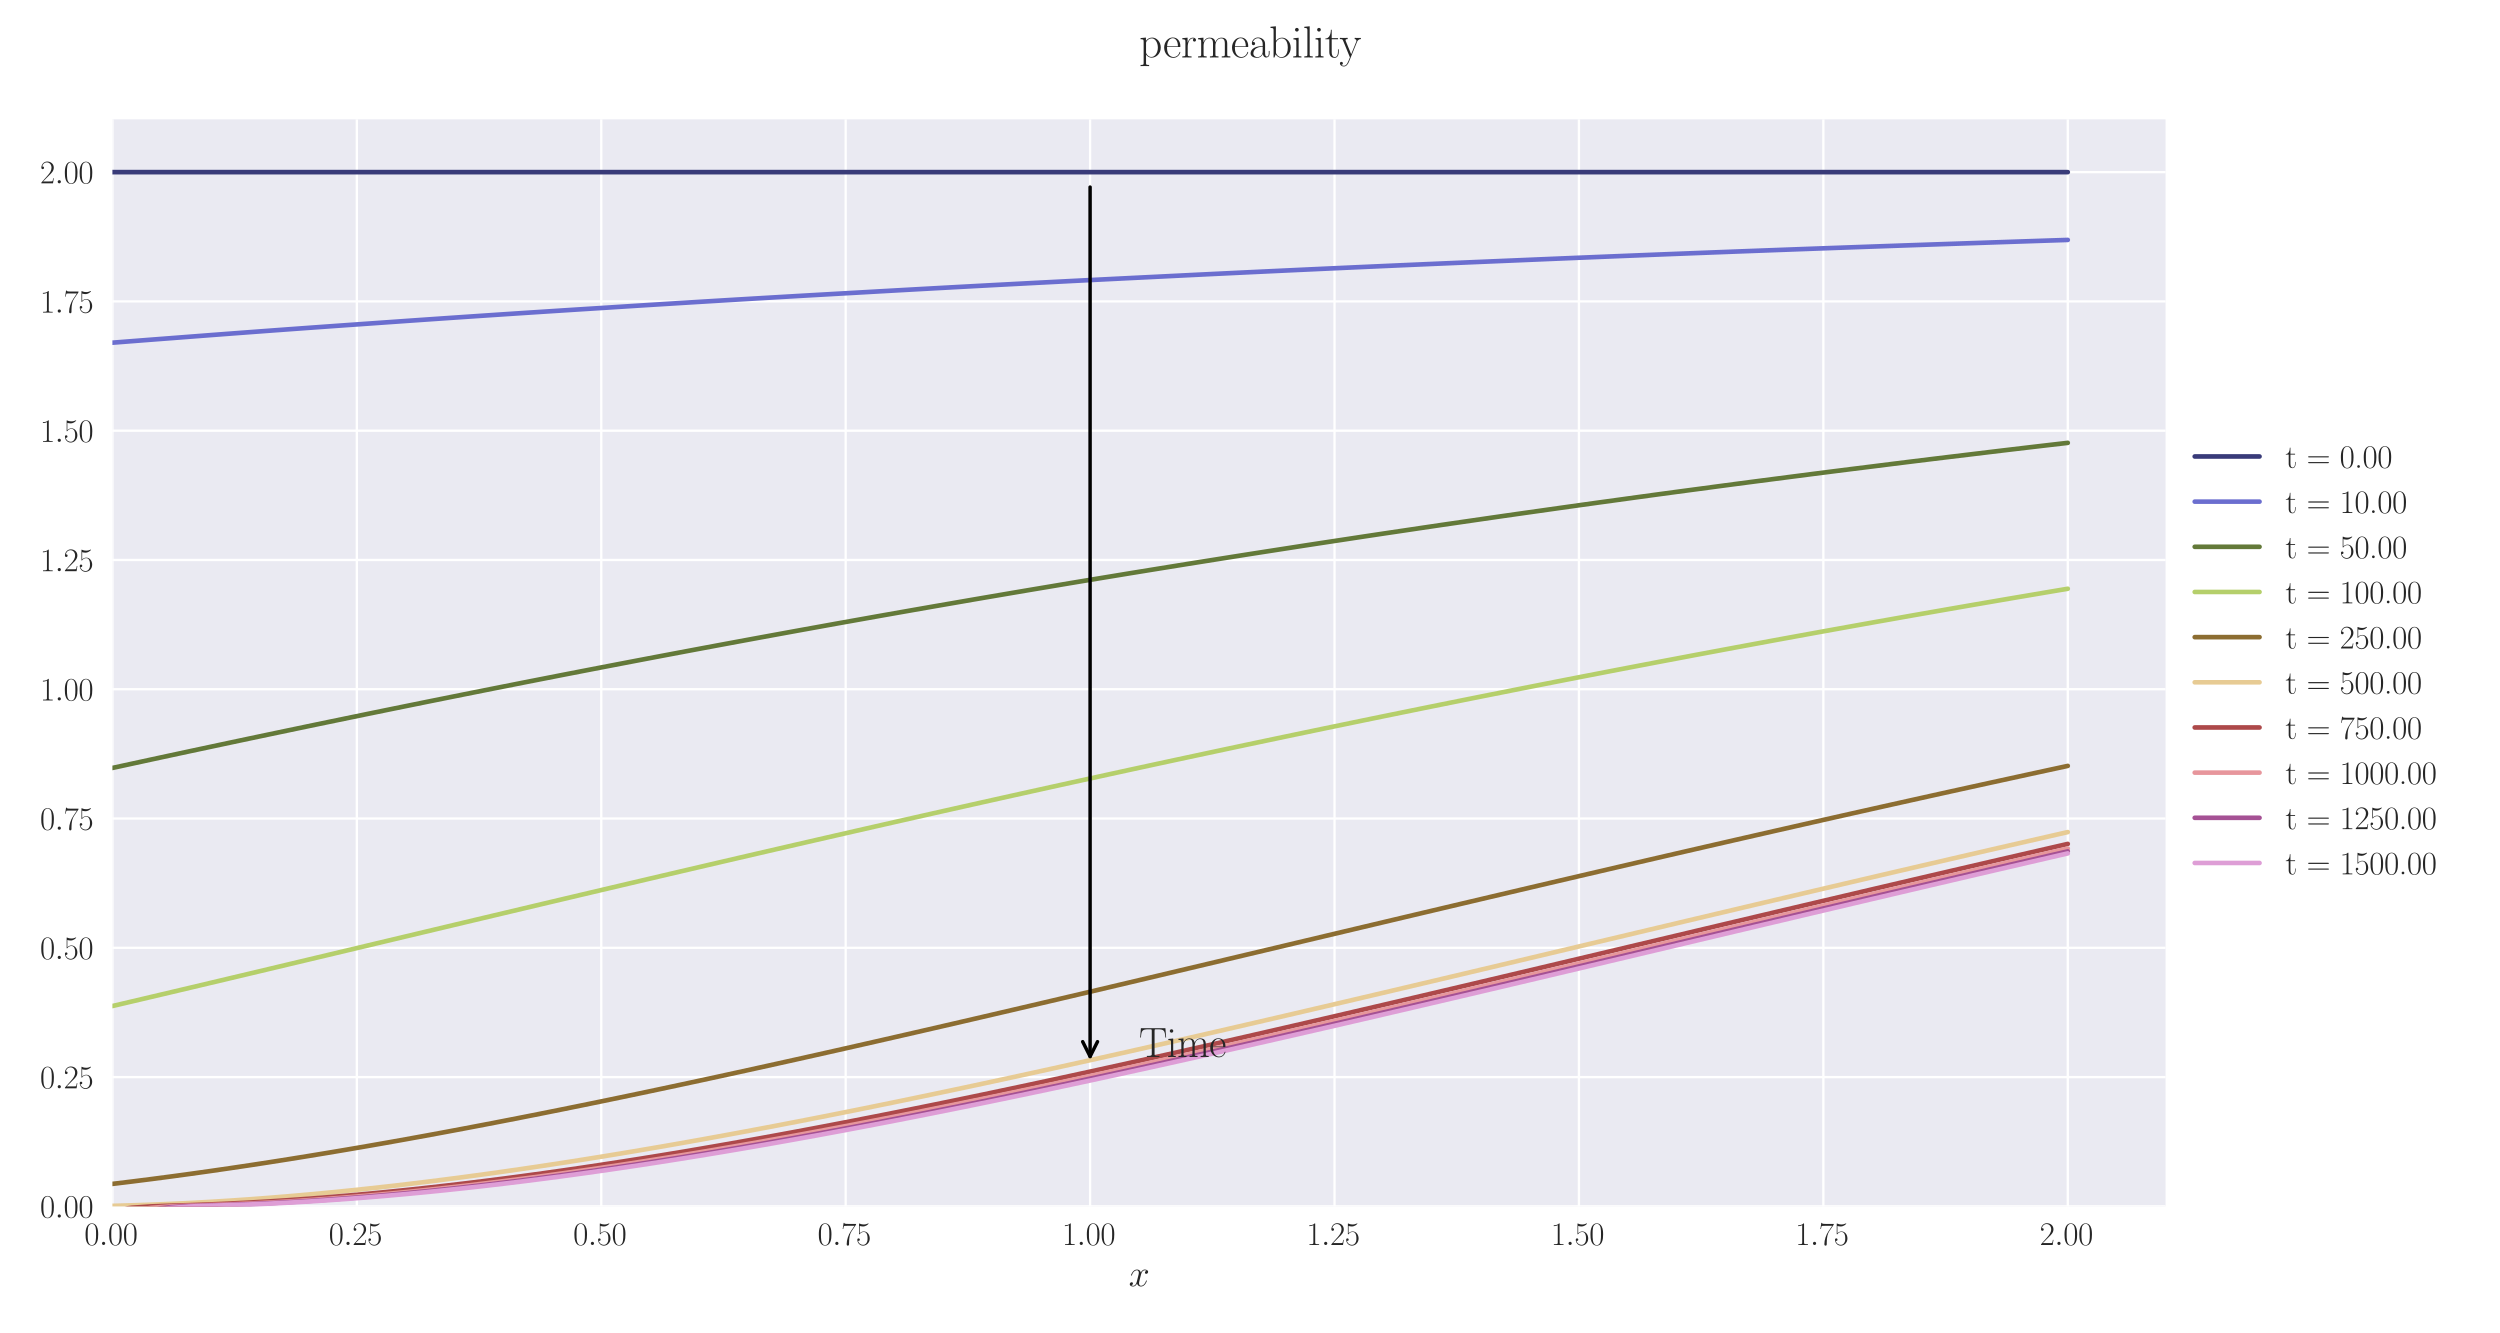 <?xml version="1.0" encoding="utf-8" standalone="no"?>
<!DOCTYPE svg PUBLIC "-//W3C//DTD SVG 1.1//EN"
  "http://www.w3.org/Graphics/SVG/1.1/DTD/svg11.dtd">
<svg xmlns:xlink="http://www.w3.org/1999/xlink" width="1080pt" height="576pt" viewBox="0 0 1080 576" xmlns="http://www.w3.org/2000/svg" version="1.1">
 <defs>
  <style type="text/css">*{stroke-linejoin: round; stroke-linecap: butt}</style>
 </defs>
 <g id="figure_1">
  <g id="patch_1">
   <path d="M 0 576 
L 1080 576 
L 1080 0 
L 0 0 
z
" style="fill: #ffffff"/>
  </g>
  <g id="axes_1">
   <g id="patch_2">
    <path d="M 48.559 521.153 
L 935.518 521.153 
L 935.518 51.564 
L 48.559 51.564 
z
" style="fill: #eaeaf2"/>
   </g>
   <g id="matplotlib.axis_1">
    <g id="xtick_1">
     <g id="line2d_1">
      <path d="M 48.559 521.153 
L 48.559 51.564 
" clip-path="url(#p9dc81c1a02)" style="fill: none; stroke: #ffffff; stroke-linecap: round"/>
     </g>
     <g id="line2d_2"/>
     <g id="text_1">
      <!-- $\mathdefault{0.00}$ -->
      <g style="fill: #262626" transform="translate(36.42 537.839) scale(0.14 -0.14)">
       <defs>
        <path id="CMR17-30" d="M 2688 2025 
C 2688 2416 2682 3080 2413 3591 
C 2176 4039 1798 4198 1466 4198 
C 1158 4198 768 4058 525 3597 
C 269 3118 243 2524 243 2025 
C 243 1661 250 1106 448 619 
C 723 -39 1216 -128 1466 -128 
C 1760 -128 2208 -7 2470 600 
C 2662 1042 2688 1559 2688 2025 
z
M 1466 -26 
C 1056 -26 813 325 723 812 
C 653 1188 653 1738 653 2096 
C 653 2588 653 2997 736 3387 
C 858 3929 1216 4096 1466 4096 
C 1728 4096 2067 3923 2189 3400 
C 2272 3036 2278 2607 2278 2096 
C 2278 1680 2278 1169 2202 792 
C 2067 95 1690 -26 1466 -26 
z
" transform="scale(0.016)"/>
        <path id="CMMI12-3a" d="M 1178 307 
C 1178 492 1024 619 870 619 
C 685 619 557 466 557 313 
C 557 128 710 0 864 0 
C 1050 0 1178 153 1178 307 
z
" transform="scale(0.016)"/>
       </defs>
       <use xlink:href="#CMR17-30" transform="scale(0.996)"/>
       <use xlink:href="#CMMI12-3a" transform="translate(45.69 0) scale(0.996)"/>
       <use xlink:href="#CMR17-30" transform="translate(72.788 0) scale(0.996)"/>
       <use xlink:href="#CMR17-30" transform="translate(118.478 0) scale(0.996)"/>
      </g>
     </g>
    </g>
    <g id="xtick_2">
     <g id="line2d_3">
      <path d="M 154.149 521.153 
L 154.149 51.564 
" clip-path="url(#p9dc81c1a02)" style="fill: none; stroke: #ffffff; stroke-linecap: round"/>
     </g>
     <g id="line2d_4"/>
     <g id="text_2">
      <!-- $\mathdefault{0.25}$ -->
      <g style="fill: #262626" transform="translate(142.01 537.839) scale(0.14 -0.14)">
       <defs>
        <path id="CMR17-32" d="M 2669 989 
L 2554 989 
C 2490 536 2438 459 2413 420 
C 2381 369 1920 369 1830 369 
L 602 369 
C 832 619 1280 1072 1824 1597 
C 2214 1967 2669 2402 2669 3035 
C 2669 3790 2067 4224 1395 4224 
C 691 4224 262 3604 262 3030 
C 262 2780 448 2748 525 2748 
C 589 2748 781 2787 781 3010 
C 781 3207 614 3264 525 3264 
C 486 3264 448 3258 422 3245 
C 544 3790 915 4058 1306 4058 
C 1862 4058 2227 3617 2227 3035 
C 2227 2479 1901 2000 1536 1584 
L 262 146 
L 262 0 
L 2515 0 
L 2669 989 
z
" transform="scale(0.016)"/>
        <path id="CMR17-35" d="M 730 3692 
C 794 3666 1056 3584 1325 3584 
C 1920 3584 2246 3911 2432 4100 
C 2432 4157 2432 4192 2394 4192 
C 2387 4192 2374 4192 2323 4163 
C 2099 4058 1837 3973 1517 3973 
C 1325 3973 1037 3999 723 4139 
C 653 4171 640 4171 634 4171 
C 602 4171 595 4164 595 4037 
L 595 2203 
C 595 2089 595 2057 659 2057 
C 691 2057 704 2070 736 2114 
C 941 2401 1222 2522 1542 2522 
C 1766 2522 2246 2382 2246 1289 
C 2246 1085 2246 715 2054 421 
C 1894 159 1645 25 1370 25 
C 947 25 518 320 403 814 
C 429 807 480 795 506 795 
C 589 795 749 840 749 1038 
C 749 1210 627 1280 506 1280 
C 358 1280 262 1190 262 1011 
C 262 454 704 -128 1382 -128 
C 2042 -128 2669 440 2669 1264 
C 2669 2030 2170 2624 1549 2624 
C 1222 2624 947 2503 730 2274 
L 730 3692 
z
" transform="scale(0.016)"/>
       </defs>
       <use xlink:href="#CMR17-30" transform="scale(0.996)"/>
       <use xlink:href="#CMMI12-3a" transform="translate(45.69 0) scale(0.996)"/>
       <use xlink:href="#CMR17-32" transform="translate(72.788 0) scale(0.996)"/>
       <use xlink:href="#CMR17-35" transform="translate(118.478 0) scale(0.996)"/>
      </g>
     </g>
    </g>
    <g id="xtick_3">
     <g id="line2d_5">
      <path d="M 259.74 521.153 
L 259.74 51.564 
" clip-path="url(#p9dc81c1a02)" style="fill: none; stroke: #ffffff; stroke-linecap: round"/>
     </g>
     <g id="line2d_6"/>
     <g id="text_3">
      <!-- $\mathdefault{0.50}$ -->
      <g style="fill: #262626" transform="translate(247.6 537.839) scale(0.14 -0.14)">
       <use xlink:href="#CMR17-30" transform="scale(0.996)"/>
       <use xlink:href="#CMMI12-3a" transform="translate(45.69 0) scale(0.996)"/>
       <use xlink:href="#CMR17-35" transform="translate(72.788 0) scale(0.996)"/>
       <use xlink:href="#CMR17-30" transform="translate(118.478 0) scale(0.996)"/>
      </g>
     </g>
    </g>
    <g id="xtick_4">
     <g id="line2d_7">
      <path d="M 365.33 521.153 
L 365.33 51.564 
" clip-path="url(#p9dc81c1a02)" style="fill: none; stroke: #ffffff; stroke-linecap: round"/>
     </g>
     <g id="line2d_8"/>
     <g id="text_4">
      <!-- $\mathdefault{0.75}$ -->
      <g style="fill: #262626" transform="translate(353.19 537.839) scale(0.14 -0.14)">
       <defs>
        <path id="CMR17-37" d="M 2886 3941 
L 2886 4081 
L 1382 4081 
C 634 4081 621 4165 595 4288 
L 480 4288 
L 294 3094 
L 410 3094 
C 429 3215 474 3540 550 3661 
C 589 3712 1062 3712 1171 3712 
L 2579 3712 
L 1869 2661 
C 1395 1954 1069 999 1069 165 
C 1069 89 1069 -128 1299 -128 
C 1530 -128 1530 89 1530 171 
L 1530 465 
C 1530 1508 1709 2196 2003 2636 
L 2886 3941 
z
" transform="scale(0.016)"/>
       </defs>
       <use xlink:href="#CMR17-30" transform="scale(0.996)"/>
       <use xlink:href="#CMMI12-3a" transform="translate(45.69 0) scale(0.996)"/>
       <use xlink:href="#CMR17-37" transform="translate(72.788 0) scale(0.996)"/>
       <use xlink:href="#CMR17-35" transform="translate(118.478 0) scale(0.996)"/>
      </g>
     </g>
    </g>
    <g id="xtick_5">
     <g id="line2d_9">
      <path d="M 470.92 521.153 
L 470.92 51.564 
" clip-path="url(#p9dc81c1a02)" style="fill: none; stroke: #ffffff; stroke-linecap: round"/>
     </g>
     <g id="line2d_10"/>
     <g id="text_5">
      <!-- $\mathdefault{1.00}$ -->
      <g style="fill: #262626" transform="translate(458.781 537.839) scale(0.14 -0.14)">
       <defs>
        <path id="CMR17-31" d="M 1702 4058 
C 1702 4192 1696 4192 1606 4192 
C 1357 3916 979 3827 621 3827 
C 602 3827 570 3827 563 3808 
C 557 3795 557 3782 557 3648 
C 755 3648 1088 3686 1344 3839 
L 1344 461 
C 1344 236 1331 160 781 160 
L 589 160 
L 589 0 
C 896 0 1216 0 1523 0 
C 1830 0 2150 0 2458 0 
L 2458 160 
L 2266 160 
C 1715 160 1702 230 1702 458 
L 1702 4058 
z
" transform="scale(0.016)"/>
       </defs>
       <use xlink:href="#CMR17-31" transform="scale(0.996)"/>
       <use xlink:href="#CMMI12-3a" transform="translate(45.69 0) scale(0.996)"/>
       <use xlink:href="#CMR17-30" transform="translate(72.788 0) scale(0.996)"/>
       <use xlink:href="#CMR17-30" transform="translate(118.478 0) scale(0.996)"/>
      </g>
     </g>
    </g>
    <g id="xtick_6">
     <g id="line2d_11">
      <path d="M 576.511 521.153 
L 576.511 51.564 
" clip-path="url(#p9dc81c1a02)" style="fill: none; stroke: #ffffff; stroke-linecap: round"/>
     </g>
     <g id="line2d_12"/>
     <g id="text_6">
      <!-- $\mathdefault{1.25}$ -->
      <g style="fill: #262626" transform="translate(564.371 537.839) scale(0.14 -0.14)">
       <use xlink:href="#CMR17-31" transform="scale(0.996)"/>
       <use xlink:href="#CMMI12-3a" transform="translate(45.69 0) scale(0.996)"/>
       <use xlink:href="#CMR17-32" transform="translate(72.788 0) scale(0.996)"/>
       <use xlink:href="#CMR17-35" transform="translate(118.478 0) scale(0.996)"/>
      </g>
     </g>
    </g>
    <g id="xtick_7">
     <g id="line2d_13">
      <path d="M 682.101 521.153 
L 682.101 51.564 
" clip-path="url(#p9dc81c1a02)" style="fill: none; stroke: #ffffff; stroke-linecap: round"/>
     </g>
     <g id="line2d_14"/>
     <g id="text_7">
      <!-- $\mathdefault{1.50}$ -->
      <g style="fill: #262626" transform="translate(669.961 537.839) scale(0.14 -0.14)">
       <use xlink:href="#CMR17-31" transform="scale(0.996)"/>
       <use xlink:href="#CMMI12-3a" transform="translate(45.69 0) scale(0.996)"/>
       <use xlink:href="#CMR17-35" transform="translate(72.788 0) scale(0.996)"/>
       <use xlink:href="#CMR17-30" transform="translate(118.478 0) scale(0.996)"/>
      </g>
     </g>
    </g>
    <g id="xtick_8">
     <g id="line2d_15">
      <path d="M 787.691 521.153 
L 787.691 51.564 
" clip-path="url(#p9dc81c1a02)" style="fill: none; stroke: #ffffff; stroke-linecap: round"/>
     </g>
     <g id="line2d_16"/>
     <g id="text_8">
      <!-- $\mathdefault{1.75}$ -->
      <g style="fill: #262626" transform="translate(775.552 537.839) scale(0.14 -0.14)">
       <use xlink:href="#CMR17-31" transform="scale(0.996)"/>
       <use xlink:href="#CMMI12-3a" transform="translate(45.69 0) scale(0.996)"/>
       <use xlink:href="#CMR17-37" transform="translate(72.788 0) scale(0.996)"/>
       <use xlink:href="#CMR17-35" transform="translate(118.478 0) scale(0.996)"/>
      </g>
     </g>
    </g>
    <g id="xtick_9">
     <g id="line2d_17">
      <path d="M 893.282 521.153 
L 893.282 51.564 
" clip-path="url(#p9dc81c1a02)" style="fill: none; stroke: #ffffff; stroke-linecap: round"/>
     </g>
     <g id="line2d_18"/>
     <g id="text_9">
      <!-- $\mathdefault{2.00}$ -->
      <g style="fill: #262626" transform="translate(881.142 537.839) scale(0.14 -0.14)">
       <use xlink:href="#CMR17-32" transform="scale(0.996)"/>
       <use xlink:href="#CMMI12-3a" transform="translate(45.69 0) scale(0.996)"/>
       <use xlink:href="#CMR17-30" transform="translate(72.788 0) scale(0.996)"/>
       <use xlink:href="#CMR17-30" transform="translate(118.478 0) scale(0.996)"/>
      </g>
     </g>
    </g>
    <g id="text_10">
     <!-- $x$ -->
     <g style="fill: #262626" transform="translate(487.604 555.621) scale(0.16 -0.16)">
      <defs>
       <path id="CMMI12-78" d="M 3034 2606 
C 2829 2567 2752 2414 2752 2293 
C 2752 2139 2874 2088 2963 2088 
C 3155 2088 3290 2254 3290 2427 
C 3290 2695 2982 2816 2714 2816 
C 2323 2816 2106 2433 2048 2312 
C 1901 2816 1504 2816 1389 2816 
C 736 2816 390 1980 390 1839 
C 390 1814 416 1782 461 1782 
C 512 1782 525 1820 538 1846 
C 755 2555 1184 2689 1370 2689 
C 1658 2689 1715 2420 1715 2267 
C 1715 2127 1677 1980 1600 1673 
L 1382 798 
C 1286 415 1101 64 762 64 
C 730 64 570 64 435 147 
C 666 192 717 383 717 460 
C 717 588 621 664 499 664 
C 346 664 179 530 179 326 
C 179 57 480 -64 755 -64 
C 1062 -64 1280 179 1414 441 
C 1517 64 1837 -64 2074 -64 
C 2726 -64 3072 773 3072 913 
C 3072 945 3046 971 3008 971 
C 2950 971 2944 939 2925 888 
C 2752 326 2381 64 2093 64 
C 1869 64 1747 230 1747 492 
C 1747 632 1773 734 1875 1156 
L 2099 2024 
C 2195 2408 2413 2689 2707 2689 
C 2720 2689 2899 2689 3034 2606 
z
" transform="scale(0.016)"/>
      </defs>
      <use xlink:href="#CMMI12-78" transform="scale(0.996)"/>
     </g>
    </g>
   </g>
   <g id="matplotlib.axis_2">
    <g id="ytick_1">
     <g id="line2d_19">
      <path d="M 48.559 521.153 
L 935.518 521.153 
" clip-path="url(#p9dc81c1a02)" style="fill: none; stroke: #ffffff; stroke-linecap: round"/>
     </g>
     <g id="line2d_20"/>
     <g id="text_11">
      <!-- $\mathdefault{0.00}$ -->
      <g style="fill: #262626" transform="translate(17.28 525.996) scale(0.14 -0.14)">
       <use xlink:href="#CMR17-30" transform="scale(0.996)"/>
       <use xlink:href="#CMMI12-3a" transform="translate(45.69 0) scale(0.996)"/>
       <use xlink:href="#CMR17-30" transform="translate(72.788 0) scale(0.996)"/>
       <use xlink:href="#CMR17-30" transform="translate(118.478 0) scale(0.996)"/>
      </g>
     </g>
    </g>
    <g id="ytick_2">
     <g id="line2d_21">
      <path d="M 48.559 465.304 
L 935.518 465.304 
" clip-path="url(#p9dc81c1a02)" style="fill: none; stroke: #ffffff; stroke-linecap: round"/>
     </g>
     <g id="line2d_22"/>
     <g id="text_12">
      <!-- $\mathdefault{0.25}$ -->
      <g style="fill: #262626" transform="translate(17.28 470.147) scale(0.14 -0.14)">
       <use xlink:href="#CMR17-30" transform="scale(0.996)"/>
       <use xlink:href="#CMMI12-3a" transform="translate(45.69 0) scale(0.996)"/>
       <use xlink:href="#CMR17-32" transform="translate(72.788 0) scale(0.996)"/>
       <use xlink:href="#CMR17-35" transform="translate(118.478 0) scale(0.996)"/>
      </g>
     </g>
    </g>
    <g id="ytick_3">
     <g id="line2d_23">
      <path d="M 48.559 409.454 
L 935.518 409.454 
" clip-path="url(#p9dc81c1a02)" style="fill: none; stroke: #ffffff; stroke-linecap: round"/>
     </g>
     <g id="line2d_24"/>
     <g id="text_13">
      <!-- $\mathdefault{0.50}$ -->
      <g style="fill: #262626" transform="translate(17.28 414.297) scale(0.14 -0.14)">
       <use xlink:href="#CMR17-30" transform="scale(0.996)"/>
       <use xlink:href="#CMMI12-3a" transform="translate(45.69 0) scale(0.996)"/>
       <use xlink:href="#CMR17-35" transform="translate(72.788 0) scale(0.996)"/>
       <use xlink:href="#CMR17-30" transform="translate(118.478 0) scale(0.996)"/>
      </g>
     </g>
    </g>
    <g id="ytick_4">
     <g id="line2d_25">
      <path d="M 48.559 353.605 
L 935.518 353.605 
" clip-path="url(#p9dc81c1a02)" style="fill: none; stroke: #ffffff; stroke-linecap: round"/>
     </g>
     <g id="line2d_26"/>
     <g id="text_14">
      <!-- $\mathdefault{0.75}$ -->
      <g style="fill: #262626" transform="translate(17.28 358.448) scale(0.14 -0.14)">
       <use xlink:href="#CMR17-30" transform="scale(0.996)"/>
       <use xlink:href="#CMMI12-3a" transform="translate(45.69 0) scale(0.996)"/>
       <use xlink:href="#CMR17-37" transform="translate(72.788 0) scale(0.996)"/>
       <use xlink:href="#CMR17-35" transform="translate(118.478 0) scale(0.996)"/>
      </g>
     </g>
    </g>
    <g id="ytick_5">
     <g id="line2d_27">
      <path d="M 48.559 297.756 
L 935.518 297.756 
" clip-path="url(#p9dc81c1a02)" style="fill: none; stroke: #ffffff; stroke-linecap: round"/>
     </g>
     <g id="line2d_28"/>
     <g id="text_15">
      <!-- $\mathdefault{1.00}$ -->
      <g style="fill: #262626" transform="translate(17.28 302.599) scale(0.14 -0.14)">
       <use xlink:href="#CMR17-31" transform="scale(0.996)"/>
       <use xlink:href="#CMMI12-3a" transform="translate(45.69 0) scale(0.996)"/>
       <use xlink:href="#CMR17-30" transform="translate(72.788 0) scale(0.996)"/>
       <use xlink:href="#CMR17-30" transform="translate(118.478 0) scale(0.996)"/>
      </g>
     </g>
    </g>
    <g id="ytick_6">
     <g id="line2d_29">
      <path d="M 48.559 241.907 
L 935.518 241.907 
" clip-path="url(#p9dc81c1a02)" style="fill: none; stroke: #ffffff; stroke-linecap: round"/>
     </g>
     <g id="line2d_30"/>
     <g id="text_16">
      <!-- $\mathdefault{1.25}$ -->
      <g style="fill: #262626" transform="translate(17.28 246.75) scale(0.14 -0.14)">
       <use xlink:href="#CMR17-31" transform="scale(0.996)"/>
       <use xlink:href="#CMMI12-3a" transform="translate(45.69 0) scale(0.996)"/>
       <use xlink:href="#CMR17-32" transform="translate(72.788 0) scale(0.996)"/>
       <use xlink:href="#CMR17-35" transform="translate(118.478 0) scale(0.996)"/>
      </g>
     </g>
    </g>
    <g id="ytick_7">
     <g id="line2d_31">
      <path d="M 48.559 186.057 
L 935.518 186.057 
" clip-path="url(#p9dc81c1a02)" style="fill: none; stroke: #ffffff; stroke-linecap: round"/>
     </g>
     <g id="line2d_32"/>
     <g id="text_17">
      <!-- $\mathdefault{1.50}$ -->
      <g style="fill: #262626" transform="translate(17.28 190.9) scale(0.14 -0.14)">
       <use xlink:href="#CMR17-31" transform="scale(0.996)"/>
       <use xlink:href="#CMMI12-3a" transform="translate(45.69 0) scale(0.996)"/>
       <use xlink:href="#CMR17-35" transform="translate(72.788 0) scale(0.996)"/>
       <use xlink:href="#CMR17-30" transform="translate(118.478 0) scale(0.996)"/>
      </g>
     </g>
    </g>
    <g id="ytick_8">
     <g id="line2d_33">
      <path d="M 48.559 130.208 
L 935.518 130.208 
" clip-path="url(#p9dc81c1a02)" style="fill: none; stroke: #ffffff; stroke-linecap: round"/>
     </g>
     <g id="line2d_34"/>
     <g id="text_18">
      <!-- $\mathdefault{1.75}$ -->
      <g style="fill: #262626" transform="translate(17.28 135.051) scale(0.14 -0.14)">
       <use xlink:href="#CMR17-31" transform="scale(0.996)"/>
       <use xlink:href="#CMMI12-3a" transform="translate(45.69 0) scale(0.996)"/>
       <use xlink:href="#CMR17-37" transform="translate(72.788 0) scale(0.996)"/>
       <use xlink:href="#CMR17-35" transform="translate(118.478 0) scale(0.996)"/>
      </g>
     </g>
    </g>
    <g id="ytick_9">
     <g id="line2d_35">
      <path d="M 48.559 74.359 
L 935.518 74.359 
" clip-path="url(#p9dc81c1a02)" style="fill: none; stroke: #ffffff; stroke-linecap: round"/>
     </g>
     <g id="line2d_36"/>
     <g id="text_19">
      <!-- $\mathdefault{2.00}$ -->
      <g style="fill: #262626" transform="translate(17.28 79.202) scale(0.14 -0.14)">
       <use xlink:href="#CMR17-32" transform="scale(0.996)"/>
       <use xlink:href="#CMMI12-3a" transform="translate(45.69 0) scale(0.996)"/>
       <use xlink:href="#CMR17-30" transform="translate(72.788 0) scale(0.996)"/>
       <use xlink:href="#CMR17-30" transform="translate(118.478 0) scale(0.996)"/>
      </g>
     </g>
    </g>
   </g>
   <g id="line2d_37">
    <path d="M 48.559 74.359 
L 57.006 74.359 
L 65.454 74.359 
L 73.901 74.359 
L 82.348 74.359 
L 90.795 74.359 
L 99.242 74.359 
L 107.69 74.359 
L 116.137 74.359 
L 124.584 74.359 
L 133.031 74.359 
L 141.479 74.359 
L 149.926 74.359 
L 158.373 74.359 
L 166.82 74.359 
L 175.267 74.359 
L 183.715 74.359 
L 192.162 74.359 
L 200.609 74.359 
L 209.056 74.359 
L 217.504 74.359 
L 225.951 74.359 
L 234.398 74.359 
L 242.845 74.359 
L 251.292 74.359 
L 259.74 74.359 
L 268.187 74.359 
L 276.634 74.359 
L 285.081 74.359 
L 293.529 74.359 
L 301.976 74.359 
L 310.423 74.359 
L 318.87 74.359 
L 327.317 74.359 
L 335.765 74.359 
L 344.212 74.359 
L 352.659 74.359 
L 361.106 74.359 
L 369.554 74.359 
L 378.001 74.359 
L 386.448 74.359 
L 394.895 74.359 
L 403.343 74.359 
L 411.79 74.359 
L 420.237 74.359 
L 428.684 74.359 
L 437.131 74.359 
L 445.579 74.359 
L 454.026 74.359 
L 462.473 74.359 
L 470.92 74.359 
L 479.368 74.359 
L 487.815 74.359 
L 496.262 74.359 
L 504.709 74.359 
L 513.156 74.359 
L 521.604 74.359 
L 530.051 74.359 
L 538.498 74.359 
L 546.945 74.359 
L 555.393 74.359 
L 563.84 74.359 
L 572.287 74.359 
L 580.734 74.359 
L 589.181 74.359 
L 597.629 74.359 
L 606.076 74.359 
L 614.523 74.359 
L 622.97 74.359 
L 631.418 74.359 
L 639.865 74.359 
L 648.312 74.359 
L 656.759 74.359 
L 665.206 74.359 
L 673.654 74.359 
L 682.101 74.359 
L 690.548 74.359 
L 698.995 74.359 
L 707.443 74.359 
L 715.89 74.359 
L 724.337 74.359 
L 732.784 74.359 
L 741.232 74.359 
L 749.679 74.359 
L 758.126 74.359 
L 766.573 74.359 
L 775.02 74.359 
L 783.468 74.359 
L 791.915 74.359 
L 800.362 74.359 
L 808.809 74.359 
L 817.257 74.359 
L 825.704 74.359 
L 834.151 74.359 
L 842.598 74.359 
L 851.045 74.359 
L 859.493 74.359 
L 867.94 74.359 
L 876.387 74.359 
L 884.834 74.359 
L 893.282 74.359 
" clip-path="url(#p9dc81c1a02)" style="fill: none; stroke: #393b79; stroke-width: 2; stroke-linecap: round"/>
   </g>
   <g id="line2d_38">
    <path d="M 48.559 148.042 
L 57.006 147.381 
L 65.454 146.727 
L 73.901 146.081 
L 82.348 145.43 
L 90.795 144.782 
L 99.242 144.142 
L 107.69 143.508 
L 116.137 142.881 
L 124.584 142.262 
L 133.031 141.649 
L 141.479 141.042 
L 149.926 140.443 
L 158.373 139.85 
L 166.82 139.256 
L 175.267 138.661 
L 183.715 138.073 
L 192.162 137.491 
L 200.609 136.915 
L 209.056 136.346 
L 217.504 135.782 
L 225.951 135.225 
L 234.398 134.674 
L 242.845 134.129 
L 251.292 133.59 
L 259.74 133.057 
L 268.187 132.516 
L 276.634 131.98 
L 285.081 131.451 
L 293.529 130.927 
L 301.976 130.408 
L 310.423 129.895 
L 318.87 129.388 
L 327.317 128.886 
L 335.765 128.39 
L 344.212 127.898 
L 352.659 127.412 
L 361.106 126.932 
L 369.554 126.456 
L 378.001 125.975 
L 386.448 125.497 
L 394.895 125.025 
L 403.343 124.557 
L 411.79 124.094 
L 420.237 123.636 
L 428.684 123.183 
L 437.131 122.735 
L 445.579 122.291 
L 454.026 121.852 
L 462.473 121.418 
L 470.92 120.988 
L 479.368 120.563 
L 487.815 120.142 
L 496.262 119.726 
L 504.709 119.308 
L 513.156 118.89 
L 521.604 118.475 
L 530.051 118.066 
L 538.498 117.66 
L 546.945 117.259 
L 555.393 116.862 
L 563.84 116.469 
L 572.287 116.08 
L 580.734 115.695 
L 589.181 115.314 
L 597.629 114.937 
L 606.076 114.564 
L 614.523 114.195 
L 622.97 113.829 
L 631.418 113.468 
L 639.865 113.11 
L 648.312 112.756 
L 656.759 112.403 
L 665.206 112.047 
L 673.654 111.694 
L 682.101 111.345 
L 690.548 111 
L 698.995 110.658 
L 707.443 110.32 
L 715.89 109.985 
L 724.337 109.654 
L 732.784 109.325 
L 741.232 109.001 
L 749.679 108.679 
L 758.126 108.361 
L 766.573 108.047 
L 775.02 107.735 
L 783.468 107.426 
L 791.915 107.121 
L 800.362 106.819 
L 808.809 106.52 
L 817.257 106.224 
L 825.704 105.931 
L 834.151 105.64 
L 842.598 105.353 
L 851.045 105.064 
L 859.493 104.775 
L 867.94 104.489 
L 876.387 104.206 
L 884.834 103.925 
L 893.282 103.648 
" clip-path="url(#p9dc81c1a02)" style="fill: none; stroke: #6b6ecf; stroke-width: 2; stroke-linecap: round"/>
   </g>
   <g id="line2d_39">
    <path d="M 48.559 331.755 
L 57.006 329.918 
L 65.454 328.086 
L 73.901 326.264 
L 82.348 324.452 
L 90.795 322.651 
L 99.242 320.85 
L 107.69 319.059 
L 116.137 317.281 
L 124.584 315.511 
L 133.031 313.743 
L 141.479 311.988 
L 149.926 310.245 
L 158.373 308.502 
L 166.82 306.774 
L 175.267 305.055 
L 183.715 303.339 
L 192.162 301.639 
L 200.609 299.942 
L 209.056 298.255 
L 217.504 296.582 
L 225.951 294.909 
L 234.398 293.256 
L 242.845 291.6 
L 251.292 289.962 
L 259.74 288.327 
L 268.187 286.705 
L 276.634 285.09 
L 285.081 283.486 
L 293.529 281.89 
L 301.976 280.303 
L 310.423 278.725 
L 318.87 277.157 
L 327.317 275.596 
L 335.765 274.049 
L 344.212 272.504 
L 352.659 270.978 
L 361.106 269.449 
L 369.554 267.942 
L 378.001 266.432 
L 386.448 264.939 
L 394.895 263.452 
L 403.343 261.973 
L 411.79 260.513 
L 420.237 259.046 
L 428.684 257.601 
L 437.131 256.159 
L 445.579 254.726 
L 454.026 253.313 
L 462.473 251.891 
L 470.92 250.488 
L 479.368 249.098 
L 487.815 247.705 
L 496.262 246.332 
L 504.709 244.966 
L 513.156 243.602 
L 521.604 242.257 
L 530.051 240.916 
L 538.498 239.579 
L 546.945 238.26 
L 555.393 236.948 
L 563.84 235.636 
L 572.287 234.343 
L 580.734 233.061 
L 589.181 231.774 
L 597.629 230.504 
L 606.076 229.252 
L 614.523 227.991 
L 622.97 226.744 
L 631.418 225.514 
L 639.865 224.289 
L 648.312 223.064 
L 656.759 221.855 
L 665.206 220.661 
L 673.654 219.464 
L 682.101 218.275 
L 690.548 217.101 
L 698.995 215.942 
L 707.443 214.776 
L 715.89 213.621 
L 724.337 212.48 
L 732.784 211.354 
L 741.232 210.222 
L 749.679 209.099 
L 758.126 207.99 
L 766.573 206.895 
L 775.02 205.801 
L 783.468 204.708 
L 791.915 203.629 
L 800.362 202.563 
L 808.809 201.511 
L 817.257 200.447 
L 825.704 199.396 
L 834.151 198.358 
L 842.598 197.332 
L 851.045 196.315 
L 859.493 195.29 
L 867.94 194.279 
L 876.387 193.279 
L 884.834 192.291 
L 893.282 191.313 
" clip-path="url(#p9dc81c1a02)" style="fill: none; stroke: #637939; stroke-width: 2; stroke-linecap: round"/>
   </g>
   <g id="line2d_40">
    <path d="M 48.559 434.611 
L 57.006 432.625 
L 65.454 430.635 
L 73.901 428.642 
L 82.348 426.644 
L 90.795 424.643 
L 99.242 422.639 
L 107.69 420.634 
L 116.137 418.626 
L 124.584 416.615 
L 133.031 414.604 
L 141.479 412.593 
L 149.926 410.58 
L 158.373 408.568 
L 166.82 406.555 
L 175.267 404.542 
L 183.715 402.531 
L 192.162 400.521 
L 200.609 398.513 
L 209.056 396.504 
L 217.504 394.498 
L 225.951 392.496 
L 234.398 390.493 
L 242.845 388.496 
L 251.292 386.499 
L 259.74 384.508 
L 268.187 382.517 
L 276.634 380.533 
L 285.081 378.55 
L 293.529 376.572 
L 301.976 374.601 
L 310.423 372.631 
L 318.87 370.666 
L 327.317 368.707 
L 335.765 366.754 
L 344.212 364.805 
L 352.659 362.86 
L 361.106 360.921 
L 369.554 358.988 
L 378.001 357.062 
L 386.448 355.141 
L 394.895 353.227 
L 403.343 351.318 
L 411.79 349.417 
L 420.237 347.522 
L 428.684 345.633 
L 437.131 343.751 
L 445.579 341.877 
L 454.026 340.01 
L 462.473 338.151 
L 470.92 336.3 
L 479.368 334.453 
L 487.815 332.612 
L 496.262 330.781 
L 504.709 328.958 
L 513.156 327.146 
L 521.604 325.339 
L 530.051 323.536 
L 538.498 321.744 
L 546.945 319.964 
L 555.393 318.188 
L 563.84 316.419 
L 572.287 314.661 
L 580.734 312.914 
L 589.181 311.167 
L 597.629 309.435 
L 606.076 307.713 
L 614.523 305.992 
L 622.97 304.287 
L 631.418 302.587 
L 639.865 300.894 
L 648.312 299.219 
L 656.759 297.539 
L 665.206 295.878 
L 673.654 294.22 
L 682.101 292.574 
L 690.548 290.938 
L 698.995 289.306 
L 707.443 287.691 
L 715.89 286.075 
L 724.337 284.479 
L 732.784 282.88 
L 741.232 281.302 
L 749.679 279.721 
L 758.126 278.161 
L 766.573 276.599 
L 775.02 275.055 
L 783.468 273.513 
L 791.915 271.985 
L 800.362 270.464 
L 808.809 268.951 
L 817.257 267.454 
L 825.704 265.954 
L 834.151 264.477 
L 842.598 262.995 
L 851.045 261.531 
L 859.493 260.076 
L 867.94 258.623 
L 876.387 257.192 
L 884.834 255.755 
L 893.282 254.335 
" clip-path="url(#p9dc81c1a02)" style="fill: none; stroke: #b5cf6b; stroke-width: 2; stroke-linecap: round"/>
   </g>
   <g id="line2d_41">
    <path d="M 48.559 511.446 
L 57.006 510.418 
L 65.454 509.348 
L 73.901 508.238 
L 82.348 507.088 
L 90.795 505.901 
L 99.242 504.676 
L 107.69 503.416 
L 116.137 502.121 
L 124.584 500.792 
L 133.031 499.431 
L 141.479 498.039 
L 149.926 496.616 
L 158.373 495.164 
L 166.82 493.683 
L 175.267 492.176 
L 183.715 490.642 
L 192.162 489.083 
L 200.609 487.499 
L 209.056 485.891 
L 217.504 484.261 
L 225.951 482.609 
L 234.398 480.936 
L 242.845 479.243 
L 251.292 477.531 
L 259.74 475.8 
L 268.187 474.05 
L 276.634 472.284 
L 285.081 470.502 
L 293.529 468.703 
L 301.976 466.891 
L 310.423 465.063 
L 318.87 463.222 
L 327.317 461.368 
L 335.765 459.501 
L 344.212 457.624 
L 352.659 455.735 
L 361.106 453.835 
L 369.554 451.925 
L 378.001 450.007 
L 386.448 448.079 
L 394.895 446.143 
L 403.343 444.199 
L 411.79 442.249 
L 420.237 440.291 
L 428.684 438.326 
L 437.131 436.357 
L 445.579 434.382 
L 454.026 432.403 
L 462.473 430.418 
L 470.92 428.429 
L 479.368 426.439 
L 487.815 424.443 
L 496.262 422.446 
L 504.709 420.446 
L 513.156 418.443 
L 521.604 416.44 
L 530.051 414.435 
L 538.498 412.43 
L 546.945 410.424 
L 555.393 408.417 
L 563.84 406.411 
L 572.287 404.404 
L 580.734 402.398 
L 589.181 400.394 
L 597.629 398.392 
L 606.076 396.39 
L 614.523 394.39 
L 622.97 392.394 
L 631.418 390.398 
L 639.865 388.407 
L 648.312 386.417 
L 656.759 384.431 
L 665.206 382.447 
L 673.654 380.47 
L 682.101 378.493 
L 690.548 376.521 
L 698.995 374.556 
L 707.443 372.592 
L 715.89 370.633 
L 724.337 368.68 
L 732.784 366.734 
L 741.232 364.791 
L 749.679 362.851 
L 758.126 360.919 
L 766.573 358.992 
L 775.02 357.071 
L 783.468 355.156 
L 791.915 353.248 
L 800.362 351.345 
L 808.809 349.449 
L 817.257 347.56 
L 825.704 345.677 
L 834.151 343.801 
L 842.598 341.932 
L 851.045 340.071 
L 859.493 338.217 
L 867.94 336.372 
L 876.387 334.529 
L 884.834 332.694 
L 893.282 330.868 
" clip-path="url(#p9dc81c1a02)" style="fill: none; stroke: #8c6d31; stroke-width: 2; stroke-linecap: round"/>
   </g>
   <g id="line2d_42">
    <path d="M 48.559 520.929 
L 57.006 520.694 
L 65.454 520.414 
L 73.901 520.071 
L 82.348 519.667 
L 90.795 519.203 
L 99.242 518.68 
L 107.69 518.102 
L 116.137 517.468 
L 124.584 516.782 
L 133.031 516.043 
L 141.479 515.254 
L 149.926 514.417 
L 158.373 513.532 
L 166.82 512.6 
L 175.267 511.624 
L 183.715 510.605 
L 192.162 509.544 
L 200.609 508.442 
L 209.056 507.3 
L 217.504 506.12 
L 225.951 504.903 
L 234.398 503.65 
L 242.845 502.363 
L 251.292 501.041 
L 259.74 499.687 
L 268.187 498.302 
L 276.634 496.885 
L 285.081 495.44 
L 293.529 493.966 
L 301.976 492.465 
L 310.423 490.937 
L 318.87 489.384 
L 327.317 487.806 
L 335.765 486.204 
L 344.212 484.579 
L 352.659 482.933 
L 361.106 481.265 
L 369.554 479.577 
L 378.001 477.87 
L 386.448 476.143 
L 394.895 474.399 
L 403.343 472.637 
L 411.79 470.859 
L 420.237 469.066 
L 428.684 467.257 
L 437.131 465.434 
L 445.579 463.597 
L 454.026 461.747 
L 462.473 459.884 
L 470.92 458.01 
L 479.368 456.125 
L 487.815 454.228 
L 496.262 452.322 
L 504.709 450.407 
L 513.156 448.483 
L 521.604 446.549 
L 530.051 444.609 
L 538.498 442.661 
L 546.945 440.706 
L 555.393 438.745 
L 563.84 436.778 
L 572.287 434.805 
L 580.734 432.828 
L 589.181 430.846 
L 597.629 428.861 
L 606.076 426.871 
L 614.523 424.879 
L 622.97 422.882 
L 631.418 420.884 
L 639.865 418.885 
L 648.312 416.883 
L 656.759 414.879 
L 665.206 412.875 
L 673.654 410.87 
L 682.101 408.865 
L 690.548 406.86 
L 698.995 404.856 
L 707.443 402.852 
L 715.89 400.85 
L 724.337 398.847 
L 732.784 396.847 
L 741.232 394.85 
L 749.679 392.852 
L 758.126 390.858 
L 766.573 388.867 
L 775.02 386.878 
L 783.468 384.893 
L 791.915 382.911 
L 800.362 380.932 
L 808.809 378.959 
L 817.257 376.986 
L 825.704 375.019 
L 834.151 373.059 
L 842.598 371.1 
L 851.045 369.146 
L 859.493 367.198 
L 867.94 365.256 
L 876.387 363.32 
L 884.834 361.388 
L 893.282 359.46 
" clip-path="url(#p9dc81c1a02)" style="fill: none; stroke: #e7cb94; stroke-width: 2; stroke-linecap: round"/>
   </g>
   <g id="line2d_43">
    <path d="M 48.559 522.898 
L 57.006 521.74 
L 65.454 521.146 
L 73.901 520.839 
L 82.348 520.599 
L 90.795 520.296 
L 99.242 519.93 
L 107.69 519.504 
L 116.137 519.018 
L 124.584 518.475 
L 133.031 517.876 
L 141.479 517.224 
L 149.926 516.518 
L 158.373 515.761 
L 166.82 514.954 
L 175.267 514.099 
L 183.715 513.197 
L 192.162 512.249 
L 200.609 511.258 
L 209.056 510.223 
L 217.504 509.147 
L 225.951 508.03 
L 234.398 506.875 
L 242.845 505.682 
L 251.292 504.451 
L 259.74 503.186 
L 268.187 501.886 
L 276.634 500.553 
L 285.081 499.187 
L 293.529 497.79 
L 301.976 496.364 
L 310.423 494.908 
L 318.87 493.424 
L 327.317 491.914 
L 335.765 490.377 
L 344.212 488.814 
L 352.659 487.228 
L 361.106 485.618 
L 369.554 483.985 
L 378.001 482.332 
L 386.448 480.657 
L 394.895 478.961 
L 403.343 477.247 
L 411.79 475.515 
L 420.237 473.764 
L 428.684 471.997 
L 437.131 470.213 
L 445.579 468.414 
L 454.026 466.6 
L 462.473 464.772 
L 470.92 462.931 
L 479.368 461.076 
L 487.815 459.21 
L 496.262 457.332 
L 504.709 455.443 
L 513.156 453.543 
L 521.604 451.634 
L 530.051 449.715 
L 538.498 447.788 
L 546.945 445.852 
L 555.393 443.909 
L 563.84 441.959 
L 572.287 440.002 
L 580.734 438.039 
L 589.181 436.07 
L 597.629 434.096 
L 606.076 432.117 
L 614.523 430.135 
L 622.97 428.147 
L 631.418 426.156 
L 639.865 424.163 
L 648.312 422.167 
L 656.759 420.168 
L 665.206 418.168 
L 673.654 416.167 
L 682.101 414.163 
L 690.548 412.159 
L 698.995 410.154 
L 707.443 408.149 
L 715.89 406.145 
L 724.337 404.142 
L 732.784 402.137 
L 741.232 400.134 
L 749.679 398.133 
L 758.126 396.135 
L 766.573 394.136 
L 775.02 392.141 
L 783.468 390.149 
L 791.915 388.158 
L 800.362 386.172 
L 808.809 384.187 
L 817.257 382.206 
L 825.704 380.23 
L 834.151 378.255 
L 842.598 376.287 
L 851.045 374.323 
L 859.493 372.361 
L 867.94 370.405 
L 876.387 368.455 
L 884.834 366.51 
L 893.282 364.568 
" clip-path="url(#p9dc81c1a02)" style="fill: none; stroke: #ad494a; stroke-width: 2; stroke-linecap: round"/>
   </g>
   <g id="line2d_44">
    <path d="M 48.559 525.257 
L 57.006 522.945 
L 65.454 521.764 
L 73.901 521.158 
L 82.348 520.845 
L 90.795 520.607 
L 99.242 520.306 
L 107.69 519.942 
L 116.137 519.517 
L 124.584 519.033 
L 133.031 518.492 
L 141.479 517.895 
L 149.926 517.244 
L 158.373 516.54 
L 166.82 515.784 
L 175.267 514.979 
L 183.715 514.125 
L 192.162 513.225 
L 200.609 512.279 
L 209.056 511.288 
L 217.504 510.255 
L 225.951 509.18 
L 234.398 508.065 
L 242.845 506.91 
L 251.292 505.718 
L 259.74 504.489 
L 268.187 503.225 
L 276.634 501.926 
L 285.081 500.594 
L 293.529 499.229 
L 301.976 497.834 
L 310.423 496.408 
L 318.87 494.953 
L 327.317 493.47 
L 335.765 491.96 
L 344.212 490.424 
L 352.659 488.863 
L 361.106 487.277 
L 369.554 485.668 
L 378.001 484.036 
L 386.448 482.383 
L 394.895 480.709 
L 403.343 479.015 
L 411.79 477.301 
L 420.237 475.569 
L 428.684 473.819 
L 437.131 472.052 
L 445.579 470.269 
L 454.026 468.471 
L 462.473 466.658 
L 470.92 464.83 
L 479.368 462.989 
L 487.815 461.135 
L 496.262 459.269 
L 504.709 457.391 
L 513.156 455.503 
L 521.604 453.604 
L 530.051 451.695 
L 538.498 449.776 
L 546.945 447.85 
L 555.393 445.914 
L 563.84 443.972 
L 572.287 442.021 
L 580.734 440.065 
L 589.181 438.102 
L 597.629 436.133 
L 606.076 434.16 
L 614.523 432.181 
L 622.97 430.199 
L 631.418 428.211 
L 639.865 426.221 
L 648.312 424.228 
L 656.759 422.232 
L 665.206 420.233 
L 673.654 418.233 
L 682.101 416.232 
L 690.548 414.229 
L 698.995 412.224 
L 707.443 410.22 
L 715.89 408.215 
L 724.337 406.211 
L 732.784 404.207 
L 741.232 402.203 
L 749.679 400.2 
L 758.126 398.199 
L 766.573 396.201 
L 775.02 394.202 
L 783.468 392.208 
L 791.915 390.215 
L 800.362 388.224 
L 808.809 386.238 
L 817.257 384.253 
L 825.704 382.272 
L 834.151 380.296 
L 842.598 378.321 
L 851.045 376.353 
L 859.493 374.389 
L 867.94 372.427 
L 876.387 370.471 
L 884.834 368.521 
L 893.282 366.576 
" clip-path="url(#p9dc81c1a02)" style="fill: none; stroke: #e7969c; stroke-width: 2; stroke-linecap: round"/>
   </g>
   <g id="line2d_45">
    <path d="M 48.559 527.727 
L 57.006 524.199 
L 65.454 522.406 
L 73.901 521.488 
L 82.348 521.016 
L 90.795 520.763 
L 99.242 520.501 
L 107.69 520.176 
L 116.137 519.789 
L 124.584 519.342 
L 133.031 518.836 
L 141.479 518.274 
L 149.926 517.656 
L 158.373 516.985 
L 166.82 516.261 
L 175.267 515.487 
L 183.715 514.663 
L 192.162 513.792 
L 200.609 512.874 
L 209.056 511.911 
L 217.504 510.905 
L 225.951 509.856 
L 234.398 508.766 
L 242.845 507.636 
L 251.292 506.467 
L 259.74 505.261 
L 268.187 504.018 
L 276.634 502.741 
L 285.081 501.429 
L 293.529 500.085 
L 301.976 498.709 
L 310.423 497.302 
L 318.87 495.865 
L 327.317 494.4 
L 335.765 492.906 
L 344.212 491.387 
L 352.659 489.841 
L 361.106 488.27 
L 369.554 486.676 
L 378.001 485.058 
L 386.448 483.418 
L 394.895 481.757 
L 403.343 480.075 
L 411.79 478.374 
L 420.237 476.653 
L 428.684 474.914 
L 437.131 473.158 
L 445.579 471.385 
L 454.026 469.597 
L 462.473 467.793 
L 470.92 465.974 
L 479.368 464.141 
L 487.815 462.295 
L 496.262 460.437 
L 504.709 458.566 
L 513.156 456.685 
L 521.604 454.792 
L 530.051 452.889 
L 538.498 450.977 
L 546.945 449.055 
L 555.393 447.125 
L 563.84 445.188 
L 572.287 443.242 
L 580.734 441.289 
L 589.181 439.33 
L 597.629 437.365 
L 606.076 435.395 
L 614.523 433.419 
L 622.97 431.439 
L 631.418 429.455 
L 639.865 427.466 
L 648.312 425.475 
L 656.759 423.481 
L 665.206 421.485 
L 673.654 419.485 
L 682.101 417.483 
L 690.548 415.481 
L 698.995 413.478 
L 707.443 411.475 
L 715.89 409.47 
L 724.337 407.465 
L 732.784 405.46 
L 741.232 403.456 
L 749.679 401.453 
L 758.126 399.452 
L 766.573 397.452 
L 775.02 395.452 
L 783.468 393.456 
L 791.915 391.462 
L 800.362 389.47 
L 808.809 387.482 
L 817.257 385.495 
L 825.704 383.512 
L 834.151 381.533 
L 842.598 379.557 
L 851.045 377.587 
L 859.493 375.618 
L 867.94 373.654 
L 876.387 371.696 
L 884.834 369.743 
L 893.282 367.792 
" clip-path="url(#p9dc81c1a02)" style="fill: none; stroke: #a55194; stroke-width: 2; stroke-linecap: round"/>
   </g>
   <g id="line2d_46">
    <path d="M 48.559 530.25 
L 57.006 525.478 
L 65.454 523.057 
L 73.901 521.822 
L 82.348 521.188 
L 90.795 520.861 
L 99.242 520.625 
L 107.69 520.328 
L 116.137 519.969 
L 124.584 519.548 
L 133.031 519.068 
L 141.479 518.531 
L 149.926 517.938 
L 158.373 517.29 
L 166.82 516.589 
L 175.267 515.838 
L 183.715 515.036 
L 192.162 514.185 
L 200.609 513.288 
L 209.056 512.345 
L 217.504 511.358 
L 225.951 510.328 
L 234.398 509.256 
L 242.845 508.143 
L 251.292 506.991 
L 259.74 505.802 
L 268.187 504.575 
L 276.634 503.313 
L 285.081 502.017 
L 293.529 500.687 
L 301.976 499.325 
L 310.423 497.932 
L 318.87 496.508 
L 327.317 495.055 
L 335.765 493.574 
L 344.212 492.066 
L 352.659 490.532 
L 361.106 488.973 
L 369.554 487.389 
L 378.001 485.781 
L 386.448 484.151 
L 394.895 482.499 
L 403.343 480.827 
L 411.79 479.134 
L 420.237 477.422 
L 428.684 475.691 
L 437.131 473.943 
L 445.579 472.177 
L 454.026 470.395 
L 462.473 468.598 
L 470.92 466.786 
L 479.368 464.959 
L 487.815 463.119 
L 496.262 461.266 
L 504.709 459.401 
L 513.156 457.524 
L 521.604 455.636 
L 530.051 453.738 
L 538.498 451.83 
L 546.945 449.912 
L 555.393 447.986 
L 563.84 446.051 
L 572.287 444.11 
L 580.734 442.16 
L 589.181 440.204 
L 597.629 438.242 
L 606.076 436.273 
L 614.523 434.3 
L 622.97 432.322 
L 631.418 430.34 
L 639.865 428.353 
L 648.312 426.364 
L 656.759 424.37 
L 665.206 422.375 
L 673.654 420.376 
L 682.101 418.376 
L 690.548 416.374 
L 698.995 414.372 
L 707.443 412.369 
L 715.89 410.364 
L 724.337 408.36 
L 732.784 406.355 
L 741.232 404.35 
L 749.679 402.346 
L 758.126 400.344 
L 766.573 398.344 
L 775.02 396.345 
L 783.468 394.346 
L 791.915 392.352 
L 800.362 390.358 
L 808.809 388.368 
L 817.257 386.381 
L 825.704 384.397 
L 834.151 382.415 
L 842.598 380.44 
L 851.045 378.464 
L 859.493 376.495 
L 867.94 374.532 
L 876.387 372.569 
L 884.834 370.612 
L 893.282 368.662 
" clip-path="url(#p9dc81c1a02)" style="fill: none; stroke: #de9ed6; stroke-width: 2; stroke-linecap: round"/>
   </g>
   <g id="patch_3">
    <path d="M 48.559 521.153 
L 48.559 51.564 
" style="fill: none"/>
   </g>
   <g id="patch_4">
    <path d="M 935.518 521.153 
L 935.518 51.564 
" style="fill: none"/>
   </g>
   <g id="patch_5">
    <path d="M 48.559 521.153 
L 935.518 521.153 
" style="fill: none"/>
   </g>
   <g id="patch_6">
    <path d="M 48.559 51.564 
L 935.518 51.564 
" style="fill: none"/>
   </g>
   <g id="patch_7">
    <path d="M 470.92 80.825 
Q 470.92 269.455 470.92 456.407 
" style="fill: none; stroke: #000000; stroke-width: 1.5; stroke-linecap: round"/>
    <path d="M 474.12 450.007 
L 470.92 456.407 
L 467.72 450.007 
" style="fill: none; stroke: #000000; stroke-width: 1.5; stroke-linecap: round"/>
   </g>
   <g id="text_20">
    <!-- Time -->
    <g style="fill: #262626" transform="translate(492.038 456.596) scale(0.18 -0.18)">
     <defs>
      <path id="CMR17-54" d="M 3981 4326 
L 288 4326 
L 179 2918 
L 294 2918 
C 378 3976 467 4160 1453 4160 
C 1568 4160 1754 4160 1805 4154 
C 1926 4135 1926 4058 1926 3912 
L 1926 459 
C 1926 230 1907 160 1376 160 
L 1197 160 
L 1197 0 
C 1504 0 1824 0 2138 0 
C 2451 0 2771 0 3078 0 
L 3078 160 
L 2899 160 
C 2368 160 2349 230 2349 459 
L 2349 3912 
C 2349 4052 2349 4129 2464 4154 
C 2515 4160 2701 4160 2816 4160 
C 3795 4160 3891 3976 3974 2918 
L 4090 2918 
L 3981 4326 
z
" transform="scale(0.016)"/>
      <path id="CMR17-69" d="M 992 3909 
C 992 4049 877 4170 730 4170 
C 589 4170 467 4056 467 3909 
C 467 3769 582 3648 730 3648 
C 870 3648 992 3763 992 3909 
z
M 243 2706 
L 243 2541 
C 602 2541 653 2502 653 2197 
L 653 427 
C 653 184 627 153 218 153 
L 218 -13 
C 371 0 646 0 806 0 
C 960 0 1222 0 1370 -13 
L 1370 153 
C 992 153 979 191 979 420 
L 979 2776 
L 243 2706 
z
" transform="scale(0.016)"/>
      <path id="CMR17-6d" d="M 4326 1933 
C 4326 2252 4269 2790 3507 2790 
C 3072 2790 2771 2496 2656 2151 
L 2650 2151 
C 2573 2676 2195 2790 1837 2790 
C 1331 2790 1069 2400 973 2144 
L 966 2144 
L 966 2790 
L 211 2720 
L 211 2554 
C 589 2554 646 2515 646 2208 
L 646 428 
C 646 184 621 153 211 153 
L 211 -13 
C 365 0 646 0 813 0 
C 979 0 1267 0 1421 -13 
L 1421 153 
C 1011 153 986 178 986 428 
L 986 1658 
C 986 2247 1344 2688 1792 2688 
C 2266 2688 2317 2266 2317 1958 
L 2317 428 
C 2317 184 2291 153 1882 153 
L 1882 -13 
C 2035 0 2317 0 2483 0 
C 2650 0 2938 0 3091 -13 
L 3091 153 
C 2682 153 2656 178 2656 428 
L 2656 1658 
C 2656 2247 3014 2688 3462 2688 
C 3936 2688 3987 2266 3987 1958 
L 3987 428 
C 3987 184 3962 153 3552 153 
L 3552 -13 
C 3706 0 3987 0 4154 0 
C 4320 0 4608 0 4762 -13 
L 4762 153 
C 4352 153 4326 178 4326 428 
L 4326 1933 
z
" transform="scale(0.016)"/>
      <path id="CMR17-65" d="M 2438 1472 
C 2464 1498 2464 1511 2464 1576 
C 2464 2238 2118 2816 1389 2816 
C 710 2816 173 2169 173 1383 
C 173 551 781 -64 1459 -64 
C 2176 -64 2458 607 2458 740 
C 2458 784 2419 784 2406 784 
C 2362 784 2355 771 2330 696 
C 2189 265 1837 51 1504 51 
C 1229 51 954 203 781 480 
C 582 803 582 1176 582 1472 
L 2438 1472 
z
M 589 1568 
C 634 2505 1126 2714 1382 2714 
C 1818 2714 2112 2297 2118 1568 
L 589 1568 
z
" transform="scale(0.016)"/>
     </defs>
     <use xlink:href="#CMR17-54" transform="scale(0.996)"/>
     <use xlink:href="#CMR17-69" transform="translate(66.51 0) scale(0.996)"/>
     <use xlink:href="#CMR17-6d" transform="translate(91.381 0) scale(0.996)"/>
     <use xlink:href="#CMR17-65" transform="translate(168.301 0) scale(0.996)"/>
    </g>
   </g>
   <g id="legend_1">
    <g id="line2d_47">
     <path d="M 948.118 197.198 
L 962.118 197.198 
L 976.118 197.198 
" style="fill: none; stroke: #393b79; stroke-width: 2; stroke-linecap: round"/>
    </g>
    <g id="text_21">
     <!-- t = 0.00 -->
     <g style="fill: #262626" transform="translate(987.318 202.098) scale(0.14 -0.14)">
      <defs>
       <path id="CMR17-74" d="M 966 2560 
L 1862 2560 
L 1862 2725 
L 966 2725 
L 966 3904 
L 851 3904 
C 838 3245 614 2668 70 2668 
L 70 2560 
L 627 2560 
L 627 771 
C 627 650 627 -64 1370 -64 
C 1747 -64 1965 306 1965 777 
L 1965 1140 
L 1850 1140 
L 1850 783 
C 1850 344 1677 51 1408 51 
C 1222 51 966 178 966 758 
L 966 2560 
z
" transform="scale(0.016)"/>
       <path id="CMR17-3d" d="M 4115 2017 
C 4211 2017 4307 2017 4307 2125 
C 4307 2240 4198 2240 4090 2240 
L 512 2240 
C 403 2240 294 2240 294 2125 
C 294 2017 390 2017 486 2017 
L 4115 2017 
z
M 4090 896 
C 4198 896 4307 896 4307 1011 
C 4307 1119 4211 1119 4115 1119 
L 486 1119 
C 390 1119 294 1119 294 1011 
C 294 896 403 896 512 896 
L 4090 896 
z
" transform="scale(0.016)"/>
       <path id="CMR17-2e" d="M 1062 261 
C 1062 420 934 522 800 522 
C 672 522 538 420 538 261 
C 538 102 666 0 800 0 
C 928 0 1062 102 1062 261 
z
" transform="scale(0.016)"/>
      </defs>
      <use xlink:href="#CMR17-74" transform="scale(0.996)"/>
      <use xlink:href="#CMR17-3d" transform="translate(65.357 0) scale(0.996)"/>
      <use xlink:href="#CMR17-30" transform="translate(167.147 0) scale(0.996)"/>
      <use xlink:href="#CMR17-2e" transform="translate(212.838 0) scale(0.996)"/>
      <use xlink:href="#CMR17-30" transform="translate(237.709 0) scale(0.996)"/>
      <use xlink:href="#CMR17-30" transform="translate(283.4 0) scale(0.996)"/>
     </g>
    </g>
    <g id="line2d_48">
     <path d="M 948.118 216.71 
L 962.118 216.71 
L 976.118 216.71 
" style="fill: none; stroke: #6b6ecf; stroke-width: 2; stroke-linecap: round"/>
    </g>
    <g id="text_22">
     <!-- t = 10.00 -->
     <g style="fill: #262626" transform="translate(987.318 221.61) scale(0.14 -0.14)">
      <use xlink:href="#CMR17-74" transform="scale(0.996)"/>
      <use xlink:href="#CMR17-3d" transform="translate(65.357 0) scale(0.996)"/>
      <use xlink:href="#CMR17-31" transform="translate(167.147 0) scale(0.996)"/>
      <use xlink:href="#CMR17-30" transform="translate(212.838 0) scale(0.996)"/>
      <use xlink:href="#CMR17-2e" transform="translate(258.528 0) scale(0.996)"/>
      <use xlink:href="#CMR17-30" transform="translate(283.4 0) scale(0.996)"/>
      <use xlink:href="#CMR17-30" transform="translate(329.09 0) scale(0.996)"/>
     </g>
    </g>
    <g id="line2d_49">
     <path d="M 948.118 236.222 
L 962.118 236.222 
L 976.118 236.222 
" style="fill: none; stroke: #637939; stroke-width: 2; stroke-linecap: round"/>
    </g>
    <g id="text_23">
     <!-- t = 50.00 -->
     <g style="fill: #262626" transform="translate(987.318 241.122) scale(0.14 -0.14)">
      <use xlink:href="#CMR17-74" transform="scale(0.996)"/>
      <use xlink:href="#CMR17-3d" transform="translate(65.357 0) scale(0.996)"/>
      <use xlink:href="#CMR17-35" transform="translate(167.147 0) scale(0.996)"/>
      <use xlink:href="#CMR17-30" transform="translate(212.838 0) scale(0.996)"/>
      <use xlink:href="#CMR17-2e" transform="translate(258.528 0) scale(0.996)"/>
      <use xlink:href="#CMR17-30" transform="translate(283.4 0) scale(0.996)"/>
      <use xlink:href="#CMR17-30" transform="translate(329.09 0) scale(0.996)"/>
     </g>
    </g>
    <g id="line2d_50">
     <path d="M 948.118 255.735 
L 962.118 255.735 
L 976.118 255.735 
" style="fill: none; stroke: #b5cf6b; stroke-width: 2; stroke-linecap: round"/>
    </g>
    <g id="text_24">
     <!-- t = 100.00 -->
     <g style="fill: #262626" transform="translate(987.318 260.635) scale(0.14 -0.14)">
      <use xlink:href="#CMR17-74" transform="scale(0.996)"/>
      <use xlink:href="#CMR17-3d" transform="translate(65.357 0) scale(0.996)"/>
      <use xlink:href="#CMR17-31" transform="translate(167.147 0) scale(0.996)"/>
      <use xlink:href="#CMR17-30" transform="translate(212.838 0) scale(0.996)"/>
      <use xlink:href="#CMR17-30" transform="translate(258.528 0) scale(0.996)"/>
      <use xlink:href="#CMR17-2e" transform="translate(304.219 0) scale(0.996)"/>
      <use xlink:href="#CMR17-30" transform="translate(329.09 0) scale(0.996)"/>
      <use xlink:href="#CMR17-30" transform="translate(374.78 0) scale(0.996)"/>
     </g>
    </g>
    <g id="line2d_51">
     <path d="M 948.118 275.247 
L 962.118 275.247 
L 976.118 275.247 
" style="fill: none; stroke: #8c6d31; stroke-width: 2; stroke-linecap: round"/>
    </g>
    <g id="text_25">
     <!-- t = 250.00 -->
     <g style="fill: #262626" transform="translate(987.318 280.147) scale(0.14 -0.14)">
      <use xlink:href="#CMR17-74" transform="scale(0.996)"/>
      <use xlink:href="#CMR17-3d" transform="translate(65.357 0) scale(0.996)"/>
      <use xlink:href="#CMR17-32" transform="translate(167.147 0) scale(0.996)"/>
      <use xlink:href="#CMR17-35" transform="translate(212.838 0) scale(0.996)"/>
      <use xlink:href="#CMR17-30" transform="translate(258.528 0) scale(0.996)"/>
      <use xlink:href="#CMR17-2e" transform="translate(304.219 0) scale(0.996)"/>
      <use xlink:href="#CMR17-30" transform="translate(329.09 0) scale(0.996)"/>
      <use xlink:href="#CMR17-30" transform="translate(374.78 0) scale(0.996)"/>
     </g>
    </g>
    <g id="line2d_52">
     <path d="M 948.118 294.759 
L 962.118 294.759 
L 976.118 294.759 
" style="fill: none; stroke: #e7cb94; stroke-width: 2; stroke-linecap: round"/>
    </g>
    <g id="text_26">
     <!-- t = 500.00 -->
     <g style="fill: #262626" transform="translate(987.318 299.659) scale(0.14 -0.14)">
      <use xlink:href="#CMR17-74" transform="scale(0.996)"/>
      <use xlink:href="#CMR17-3d" transform="translate(65.357 0) scale(0.996)"/>
      <use xlink:href="#CMR17-35" transform="translate(167.147 0) scale(0.996)"/>
      <use xlink:href="#CMR17-30" transform="translate(212.838 0) scale(0.996)"/>
      <use xlink:href="#CMR17-30" transform="translate(258.528 0) scale(0.996)"/>
      <use xlink:href="#CMR17-2e" transform="translate(304.219 0) scale(0.996)"/>
      <use xlink:href="#CMR17-30" transform="translate(329.09 0) scale(0.996)"/>
      <use xlink:href="#CMR17-30" transform="translate(374.78 0) scale(0.996)"/>
     </g>
    </g>
    <g id="line2d_53">
     <path d="M 948.118 314.271 
L 962.118 314.271 
L 976.118 314.271 
" style="fill: none; stroke: #ad494a; stroke-width: 2; stroke-linecap: round"/>
    </g>
    <g id="text_27">
     <!-- t = 750.00 -->
     <g style="fill: #262626" transform="translate(987.318 319.171) scale(0.14 -0.14)">
      <use xlink:href="#CMR17-74" transform="scale(0.996)"/>
      <use xlink:href="#CMR17-3d" transform="translate(65.357 0) scale(0.996)"/>
      <use xlink:href="#CMR17-37" transform="translate(167.147 0) scale(0.996)"/>
      <use xlink:href="#CMR17-35" transform="translate(212.838 0) scale(0.996)"/>
      <use xlink:href="#CMR17-30" transform="translate(258.528 0) scale(0.996)"/>
      <use xlink:href="#CMR17-2e" transform="translate(304.219 0) scale(0.996)"/>
      <use xlink:href="#CMR17-30" transform="translate(329.09 0) scale(0.996)"/>
      <use xlink:href="#CMR17-30" transform="translate(374.78 0) scale(0.996)"/>
     </g>
    </g>
    <g id="line2d_54">
     <path d="M 948.118 333.783 
L 962.118 333.783 
L 976.118 333.783 
" style="fill: none; stroke: #e7969c; stroke-width: 2; stroke-linecap: round"/>
    </g>
    <g id="text_28">
     <!-- t = 1000.00 -->
     <g style="fill: #262626" transform="translate(987.318 338.683) scale(0.14 -0.14)">
      <use xlink:href="#CMR17-74" transform="scale(0.996)"/>
      <use xlink:href="#CMR17-3d" transform="translate(65.357 0) scale(0.996)"/>
      <use xlink:href="#CMR17-31" transform="translate(167.147 0) scale(0.996)"/>
      <use xlink:href="#CMR17-30" transform="translate(212.838 0) scale(0.996)"/>
      <use xlink:href="#CMR17-30" transform="translate(258.528 0) scale(0.996)"/>
      <use xlink:href="#CMR17-30" transform="translate(304.219 0) scale(0.996)"/>
      <use xlink:href="#CMR17-2e" transform="translate(349.909 0) scale(0.996)"/>
      <use xlink:href="#CMR17-30" transform="translate(374.78 0) scale(0.996)"/>
      <use xlink:href="#CMR17-30" transform="translate(420.471 0) scale(0.996)"/>
     </g>
    </g>
    <g id="line2d_55">
     <path d="M 948.118 353.295 
L 962.118 353.295 
L 976.118 353.295 
" style="fill: none; stroke: #a55194; stroke-width: 2; stroke-linecap: round"/>
    </g>
    <g id="text_29">
     <!-- t = 1250.00 -->
     <g style="fill: #262626" transform="translate(987.318 358.195) scale(0.14 -0.14)">
      <use xlink:href="#CMR17-74" transform="scale(0.996)"/>
      <use xlink:href="#CMR17-3d" transform="translate(65.357 0) scale(0.996)"/>
      <use xlink:href="#CMR17-31" transform="translate(167.147 0) scale(0.996)"/>
      <use xlink:href="#CMR17-32" transform="translate(212.838 0) scale(0.996)"/>
      <use xlink:href="#CMR17-35" transform="translate(258.528 0) scale(0.996)"/>
      <use xlink:href="#CMR17-30" transform="translate(304.219 0) scale(0.996)"/>
      <use xlink:href="#CMR17-2e" transform="translate(349.909 0) scale(0.996)"/>
      <use xlink:href="#CMR17-30" transform="translate(374.78 0) scale(0.996)"/>
      <use xlink:href="#CMR17-30" transform="translate(420.471 0) scale(0.996)"/>
     </g>
    </g>
    <g id="line2d_56">
     <path d="M 948.118 372.807 
L 962.118 372.807 
L 976.118 372.807 
" style="fill: none; stroke: #de9ed6; stroke-width: 2; stroke-linecap: round"/>
    </g>
    <g id="text_30">
     <!-- t = 1500.00 -->
     <g style="fill: #262626" transform="translate(987.318 377.707) scale(0.14 -0.14)">
      <use xlink:href="#CMR17-74" transform="scale(0.996)"/>
      <use xlink:href="#CMR17-3d" transform="translate(65.357 0) scale(0.996)"/>
      <use xlink:href="#CMR17-31" transform="translate(167.147 0) scale(0.996)"/>
      <use xlink:href="#CMR17-35" transform="translate(212.838 0) scale(0.996)"/>
      <use xlink:href="#CMR17-30" transform="translate(258.528 0) scale(0.996)"/>
      <use xlink:href="#CMR17-30" transform="translate(304.219 0) scale(0.996)"/>
      <use xlink:href="#CMR17-2e" transform="translate(349.909 0) scale(0.996)"/>
      <use xlink:href="#CMR17-30" transform="translate(374.78 0) scale(0.996)"/>
      <use xlink:href="#CMR17-30" transform="translate(420.471 0) scale(0.996)"/>
     </g>
    </g>
   </g>
  </g>
  <g id="text_31">
   <!-- permeability -->
   <g style="fill: #262626" transform="translate(492.111 24.804) scale(0.192 -0.192)">
    <defs>
     <path id="CMR17-70" d="M 1408 -1063 
C 998 -1063 973 -1037 973 -789 
L 973 402 
C 1158 134 1427 -38 1766 -38 
C 2406 -38 3053 523 3053 1388 
C 3053 2191 2496 2802 1837 2802 
C 1453 2802 1139 2592 960 2338 
L 960 2802 
L 198 2732 
L 198 2567 
C 576 2567 634 2528 634 2223 
L 634 -789 
C 634 -1031 608 -1063 198 -1063 
L 198 -1228 
C 352 -1216 634 -1216 800 -1216 
C 966 -1216 1254 -1216 1408 -1228 
L 1408 -1063 
z
M 973 2012 
C 973 2102 973 2235 1222 2471 
C 1254 2497 1472 2688 1792 2688 
C 2259 2688 2643 2108 2643 1382 
C 2643 656 2234 64 1728 64 
C 1498 64 1248 172 1056 472 
C 973 612 973 650 973 752 
L 973 2012 
z
" transform="scale(0.016)"/>
     <path id="CMR17-72" d="M 960 1497 
C 960 2112 1222 2688 1702 2688 
C 1747 2688 1792 2682 1837 2662 
C 1837 2662 1696 2617 1696 2452 
C 1696 2298 1818 2234 1914 2234 
C 1990 2234 2131 2279 2131 2458 
C 2131 2663 1926 2790 1709 2790 
C 1222 2790 1011 2317 947 2093 
L 941 2093 
L 941 2790 
L 198 2720 
L 198 2554 
C 576 2554 634 2515 634 2208 
L 634 428 
C 634 184 608 153 198 153 
L 198 -13 
C 352 0 646 0 813 0 
C 998 0 1325 0 1498 -13 
L 1498 153 
C 1037 153 960 153 960 440 
L 960 1497 
z
" transform="scale(0.016)"/>
     <path id="CMR17-61" d="M 2304 1653 
C 2304 2072 2304 2294 2035 2543 
C 1798 2752 1523 2816 1306 2816 
C 800 2816 435 2407 435 1971 
C 435 1728 627 1728 666 1728 
C 749 1728 896 1778 896 1954 
C 896 2112 774 2181 666 2181 
C 640 2181 608 2174 589 2168 
C 723 2592 1069 2714 1293 2714 
C 1613 2714 1965 2429 1965 1885 
L 1965 1600 
C 1587 1600 1133 1549 774 1357 
C 371 1133 256 813 256 570 
C 256 77 832 -64 1171 -64 
C 1523 -64 1850 139 1990 511 
C 2003 233 2182 -18 2464 -18 
C 2598 -18 2938 70 2938 567 
L 2938 920 
L 2822 920 
L 2822 562 
C 2822 178 2650 128 2566 128 
C 2304 128 2304 458 2304 738 
L 2304 1653 
z
M 1965 870 
C 1965 317 1568 38 1216 38 
C 896 38 646 275 646 570 
C 646 761 730 1100 1101 1305 
C 1408 1478 1760 1504 1965 1504 
L 1965 870 
z
" transform="scale(0.016)"/>
     <path id="CMR17-62" d="M 960 4396 
L 198 4326 
L 198 4160 
C 576 4160 634 4122 634 3817 
L 634 -13 
L 749 -13 
L 934 441 
C 1120 141 1395 -64 1766 -64 
C 2406 -64 3053 500 3053 1370 
C 3053 2188 2477 2790 1830 2790 
C 1434 2790 1152 2579 960 2330 
L 960 4396 
z
M 973 2004 
C 973 2118 973 2138 1062 2272 
C 1312 2657 1670 2688 1792 2688 
C 1984 2688 2643 2585 2643 1376 
C 2643 108 1888 38 1734 38 
C 1536 38 1248 114 1043 486 
C 973 608 973 621 973 735 
L 973 2004 
z
" transform="scale(0.016)"/>
     <path id="CMR17-6c" d="M 979 4396 
L 218 4326 
L 218 4160 
C 595 4160 653 4122 653 3817 
L 653 426 
C 653 184 627 153 218 153 
L 218 -13 
C 371 0 653 0 813 0 
C 979 0 1261 0 1414 -13 
L 1414 153 
C 1005 153 979 178 979 426 
L 979 4396 
z
" transform="scale(0.016)"/>
     <path id="CMR17-79" d="M 2496 2197 
C 2656 2586 2944 2586 3034 2586 
L 3034 2752 
C 2912 2752 2752 2752 2630 2752 
C 2496 2752 2285 2752 2157 2758 
L 2157 2592 
C 2400 2573 2406 2394 2406 2343 
C 2406 2280 2394 2248 2362 2171 
L 1664 449 
L 902 2306 
C 870 2382 870 2426 870 2433 
C 870 2573 1018 2586 1171 2586 
L 1171 2758 
C 1018 2752 742 2752 582 2752 
C 410 2752 205 2752 64 2758 
L 64 2586 
C 410 2586 448 2554 531 2350 
L 1485 15 
C 1197 -738 1030 -1178 627 -1178 
C 557 -1178 397 -1159 282 -1044 
C 429 -1031 493 -942 493 -833 
C 493 -725 416 -629 288 -629 
C 147 -629 77 -725 77 -840 
C 77 -1095 339 -1280 627 -1280 
C 998 -1280 1229 -922 1357 -604 
L 2496 2197 
z
" transform="scale(0.016)"/>
    </defs>
    <use xlink:href="#CMR17-70" transform="scale(0.996)"/>
    <use xlink:href="#CMR17-65" transform="translate(53.498 0) scale(0.996)"/>
    <use xlink:href="#CMR17-72" transform="translate(93.983 0) scale(0.996)"/>
    <use xlink:href="#CMR17-6d" transform="translate(129.264 0) scale(0.996)"/>
    <use xlink:href="#CMR17-65" transform="translate(206.184 0) scale(0.996)"/>
    <use xlink:href="#CMR17-61" transform="translate(246.669 0) scale(0.996)"/>
    <use xlink:href="#CMR17-62" transform="translate(292.36 0) scale(0.996)"/>
    <use xlink:href="#CMR17-69" transform="translate(343.255 0) scale(0.996)"/>
    <use xlink:href="#CMR17-6c" transform="translate(368.126 0) scale(0.996)"/>
    <use xlink:href="#CMR17-69" transform="translate(392.997 0) scale(0.996)"/>
    <use xlink:href="#CMR17-74" transform="translate(417.869 0) scale(0.996)"/>
    <use xlink:href="#CMR17-79" transform="translate(450.547 0) scale(0.996)"/>
   </g>
  </g>
 </g>
 <defs>
  <clipPath id="p9dc81c1a02">
   <rect x="48.559" y="51.564" width="886.959" height="469.589"/>
  </clipPath>
 </defs>
</svg>
